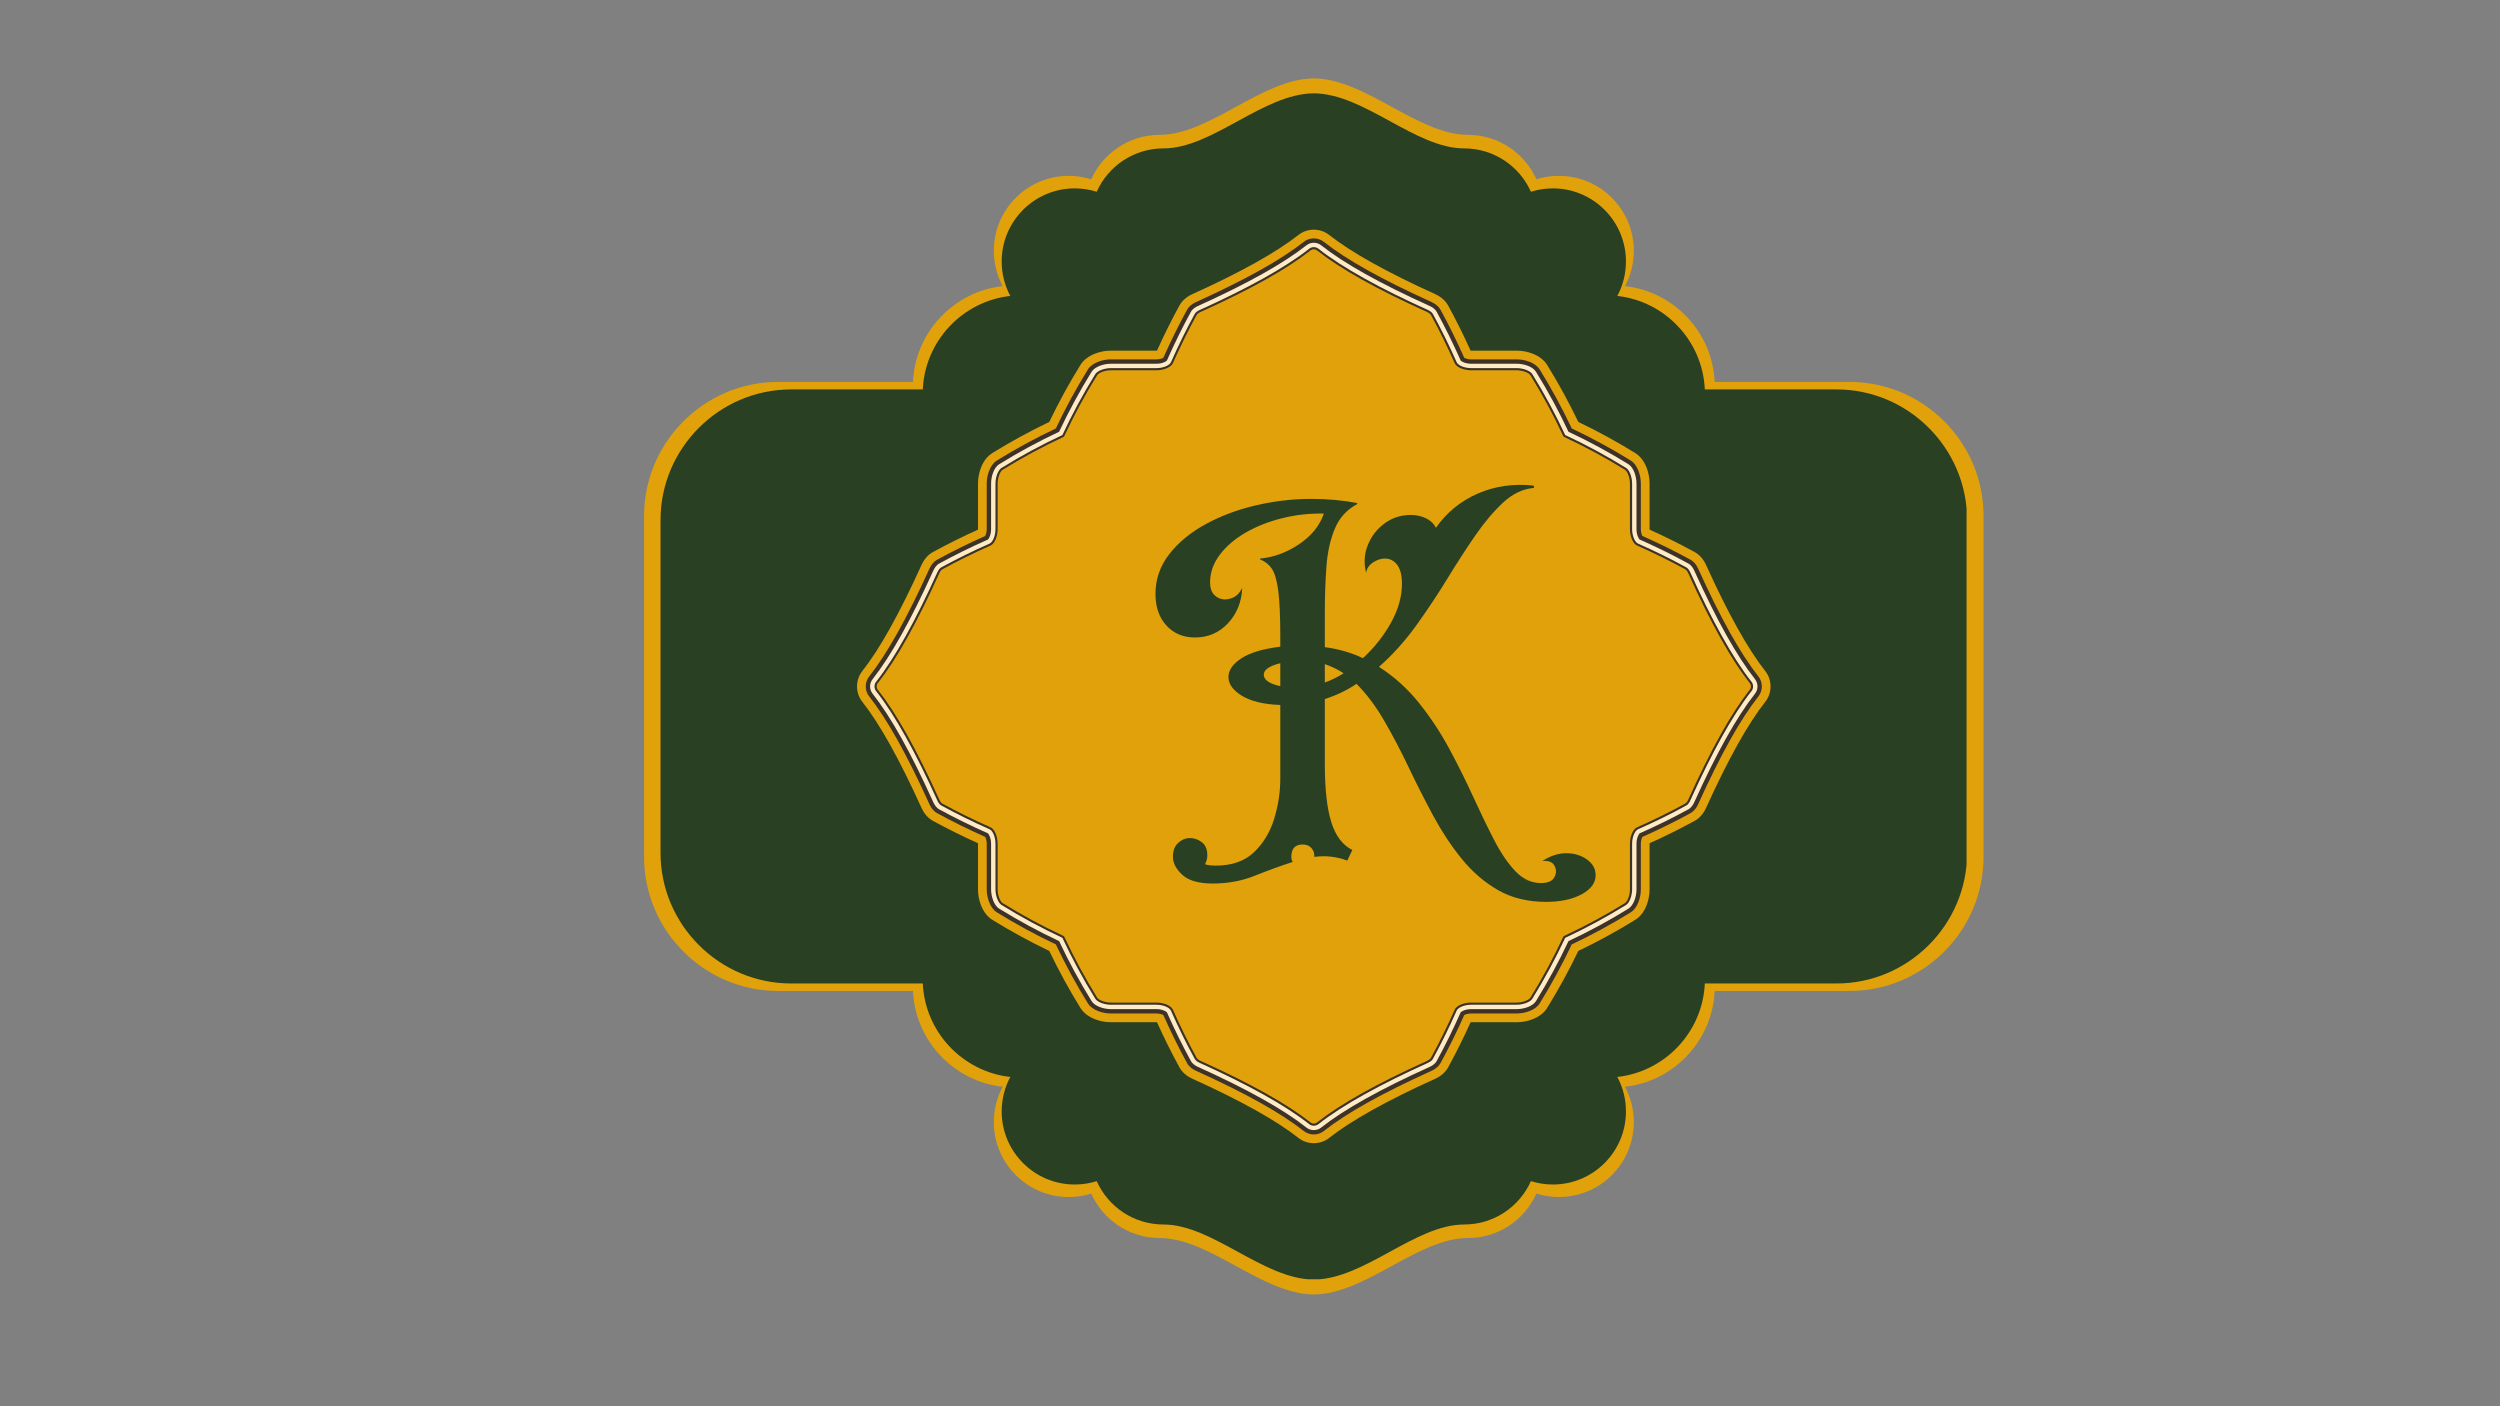 <svg xmlns="http://www.w3.org/2000/svg" xmlns:xlink="http://www.w3.org/1999/xlink" width="1920" zoomAndPan="magnify" viewBox="0 0 1440 810" height="1080" preserveAspectRatio="xMidYMid meet" version="1.0"><rect x="0" y="0" width="1440" height="810" fill="#808080" stroke="none"/><defs><g/><clipPath id="86d8fa8881"><path d="M 371 45.164 L 1143 45.164 L 1143 746 L 371 746 Z M 371 45.164 " clip-rule="nonzero"/></clipPath><clipPath id="f291205ac7"><path d="M 380.43 53.766 L 1132.742 53.766 L 1132.742 736.855 L 380.43 736.855 Z M 380.43 53.766 " clip-rule="nonzero"/></clipPath><clipPath id="88dc7cd420"><path d="M 493 132.285 L 1020 132.285 L 1020 658.719 L 493 658.719 Z M 493 132.285 " clip-rule="nonzero"/></clipPath></defs><g clip-path="url(#86d8fa8881)"><path fill="#e1a10b" d="M 935.984 164.801 C 964.137 167.914 986.395 191.348 987.645 220 L 1065.398 220 C 1107.816 220 1142.523 254.703 1142.523 297.121 L 1142.523 493.66 C 1142.523 536.078 1107.816 570.785 1065.398 570.785 L 987.645 570.785 C 986.395 599.434 964.137 622.871 935.984 625.977 C 939.234 632.039 941.078 638.969 941.078 646.328 C 941.078 670.164 921.754 689.488 897.918 689.488 C 893.402 689.488 889.047 688.793 884.961 687.508 C 878.23 702.594 863.109 713.105 845.527 713.105 C 816.629 713.105 786.656 745.426 756.762 745.621 C 726.867 745.426 696.895 713.105 667.996 713.105 C 650.418 713.105 635.293 702.594 628.562 687.508 C 624.473 688.793 620.121 689.488 615.605 689.488 C 591.77 689.488 572.445 670.164 572.445 646.328 C 572.445 638.969 574.289 632.039 577.539 625.977 C 549.387 622.871 527.129 599.434 525.879 570.785 L 448.125 570.785 C 405.707 570.785 371.004 536.078 371.004 493.66 L 371.004 297.121 C 371.004 254.703 405.707 220 448.125 220 L 525.879 220 C 527.129 191.348 549.387 167.914 577.539 164.801 C 574.289 158.742 572.445 151.812 572.445 144.453 C 572.445 120.617 591.77 101.293 615.605 101.293 C 620.121 101.293 624.473 101.984 628.562 103.273 C 635.293 88.191 650.418 77.676 667.996 77.676 C 696.895 77.676 726.867 45.355 756.762 45.16 C 786.656 45.355 816.629 77.676 845.527 77.676 C 863.109 77.676 878.23 88.191 884.961 103.273 C 889.051 101.984 893.402 101.293 897.918 101.293 C 921.754 101.293 941.078 120.617 941.078 144.453 C 941.078 151.812 939.234 158.742 935.984 164.801 " fill-opacity="1" fill-rule="evenodd"/></g><g clip-path="url(#f291205ac7)"><path fill="#294122" d="M 931.582 170.465 C 959.043 173.504 980.754 196.359 981.973 224.309 L 1057.82 224.309 C 1099.195 224.309 1133.051 258.16 1133.051 299.539 L 1133.051 491.254 C 1133.051 532.629 1099.195 566.484 1057.82 566.484 L 981.973 566.484 C 980.754 594.43 959.043 617.293 931.582 620.324 C 934.75 626.238 936.547 632.996 936.547 640.176 C 936.547 663.426 917.699 682.277 894.449 682.277 C 890.043 682.277 885.797 681.598 881.809 680.344 C 875.246 695.059 860.496 705.312 843.344 705.312 C 815.156 705.312 785.918 736.84 756.758 737.031 C 727.598 736.84 698.359 705.312 670.172 705.312 C 653.023 705.312 638.27 695.059 631.707 680.344 C 627.715 681.598 623.473 682.277 619.066 682.277 C 595.816 682.277 576.969 663.426 576.969 640.176 C 576.969 632.996 578.766 626.238 581.934 620.324 C 554.473 617.293 532.762 594.43 531.543 566.484 L 455.695 566.484 C 414.32 566.484 380.465 532.629 380.465 491.254 L 380.465 299.539 C 380.465 258.16 414.32 224.309 455.695 224.309 L 531.543 224.309 C 532.762 196.359 554.473 173.504 581.934 170.465 C 578.766 164.555 576.969 157.797 576.969 150.617 C 576.969 127.367 595.816 108.516 619.066 108.516 C 623.473 108.516 627.715 109.191 631.707 110.449 C 638.27 95.734 653.023 85.48 670.172 85.48 C 698.359 85.48 727.598 53.949 756.758 53.762 C 785.918 53.949 815.156 85.48 843.344 85.48 C 860.496 85.48 875.246 95.734 881.809 110.449 C 885.801 109.191 890.043 108.516 894.449 108.516 C 917.699 108.516 936.547 127.367 936.547 150.617 C 936.547 157.797 934.75 164.555 931.582 170.465 " fill-opacity="1" fill-rule="evenodd"/></g><g clip-path="url(#88dc7cd420)"><path fill="#e1a10b" d="M 756.746 658.488 C 753.535 658.488 750.398 657.41 747.918 655.457 C 735.191 645.418 714.637 633.949 686.816 621.355 C 683.457 619.832 680.879 617.566 679.355 614.797 C 679.352 614.789 679.348 614.781 679.344 614.773 C 674.785 606.441 670.449 597.719 666.434 588.812 C 666.344 588.805 666.25 588.801 666.156 588.801 L 639.895 588.801 C 636.82 588.801 633.688 588.223 630.828 587.129 C 627.047 585.68 624.125 583.43 622.371 580.629 C 622.363 580.613 622.352 580.602 622.344 580.59 C 615.828 570.066 609.801 559.035 604.391 547.75 C 593.105 542.34 582.07 536.309 571.543 529.789 C 571.527 529.781 571.512 529.773 571.496 529.762 C 568.695 528.008 566.449 525.082 565.004 521.297 C 563.906 518.438 563.328 515.309 563.328 512.246 C 563.328 503.492 563.328 494.734 563.328 485.98 C 563.328 485.887 563.328 485.793 563.32 485.707 C 554.414 481.691 545.691 477.355 537.355 472.797 C 534.566 471.266 532.289 468.68 530.77 465.312 C 518.184 437.496 506.711 416.941 496.68 404.227 C 496.676 404.223 496.672 404.219 496.668 404.211 C 492.652 399.102 492.652 391.68 496.668 386.566 C 496.672 386.562 496.676 386.559 496.68 386.551 C 506.711 373.836 518.184 353.281 530.773 325.461 C 530.777 325.453 530.781 325.449 530.781 325.445 C 532.312 322.078 534.586 319.5 537.363 317.98 C 545.695 313.426 554.414 309.09 563.32 305.074 C 563.328 304.988 563.328 304.898 563.328 304.809 C 563.328 296.043 563.328 287.289 563.328 278.535 C 563.328 275.477 563.906 272.344 565 269.48 C 566.449 265.691 568.703 262.762 571.508 261.008 C 571.52 261 571.531 260.996 571.543 260.988 C 582.07 254.473 593.102 248.441 604.387 243.031 C 609.797 231.746 615.828 220.715 622.344 210.188 C 622.355 210.172 622.363 210.156 622.371 210.145 C 624.125 207.34 627.055 205.098 630.836 203.648 C 633.699 202.551 636.828 201.973 639.891 201.973 L 666.156 201.973 C 666.25 201.973 666.34 201.969 666.43 201.965 C 670.445 193.059 674.781 184.336 679.34 176 C 680.871 173.207 683.457 170.934 686.824 169.414 C 714.637 156.824 735.191 145.355 747.906 135.324 C 747.91 135.316 747.918 135.312 747.922 135.309 C 750.402 133.359 753.535 132.289 756.742 132.289 C 759.953 132.289 763.086 133.359 765.562 135.309 C 765.57 135.312 765.578 135.316 765.582 135.324 C 778.297 145.352 798.852 156.824 826.672 169.418 C 826.68 169.422 826.684 169.422 826.691 169.426 C 830.055 170.957 832.633 173.23 834.148 176.004 C 838.703 184.332 843.039 193.055 847.059 201.965 C 847.145 201.969 847.23 201.973 847.32 201.973 L 873.598 201.973 C 876.668 201.973 879.801 202.551 882.66 203.648 C 886.441 205.098 889.371 207.348 891.125 210.152 C 891.129 210.164 891.137 210.176 891.145 210.188 C 897.66 220.711 903.691 231.746 909.102 243.031 C 920.387 248.441 931.418 254.473 941.941 260.984 C 941.953 260.992 941.961 261 941.973 261.008 C 944.781 262.762 947.035 265.691 948.484 269.48 C 949.574 272.336 950.152 275.461 950.156 278.523 L 950.156 304.797 C 950.156 304.891 950.156 304.98 950.164 305.074 C 959.062 309.082 967.781 313.418 976.125 317.984 C 978.906 319.504 981.18 322.086 982.707 325.453 C 995.305 353.281 1006.773 373.836 1016.805 386.551 C 1020.84 391.664 1020.844 399.098 1016.812 404.223 C 1006.773 416.941 995.305 437.496 982.711 465.32 C 981.188 468.676 978.922 471.254 976.152 472.781 C 976.145 472.785 976.137 472.789 976.125 472.797 C 967.797 477.352 959.074 481.688 950.164 485.703 C 950.16 485.793 950.156 485.887 950.156 485.98 L 950.156 512.242 C 950.156 515.305 949.578 518.438 948.484 521.301 C 947.035 525.086 944.785 528.012 941.98 529.766 C 941.969 529.773 941.957 529.781 941.941 529.789 C 931.418 536.309 920.387 542.34 909.102 547.746 C 903.688 559.035 897.656 570.066 891.145 580.59 C 891.137 580.602 891.129 580.609 891.125 580.621 C 889.371 583.43 886.438 585.684 882.648 587.133 C 879.793 588.223 876.668 588.801 873.605 588.805 L 847.332 588.805 C 847.238 588.805 847.145 588.805 847.059 588.812 C 843.043 597.715 838.707 606.438 834.145 614.773 C 832.625 617.559 830.039 619.832 826.68 621.355 C 798.848 633.953 778.293 645.422 765.578 655.453 C 763.094 657.414 759.957 658.492 756.742 658.492 Z M 756.746 658.488 " fill-opacity="1" fill-rule="nonzero"/></g><path fill="#3d3227" d="M 756.746 653.457 C 754.66 653.457 752.629 652.766 751.027 651.504 C 737.805 641.074 717.48 629.711 688.891 616.77 C 687.246 616.023 685.023 614.656 683.762 612.371 C 678.906 603.492 674.312 594.18 670.094 584.672 C 669.488 584.309 667.969 583.766 666.156 583.766 L 639.895 583.766 C 635.254 583.766 629.133 581.949 626.633 577.953 C 626.629 577.949 626.625 577.941 626.621 577.934 C 619.895 567.066 613.688 555.648 608.164 543.969 C 596.484 538.445 585.062 532.238 574.191 525.508 C 574.184 525.504 574.176 525.5 574.168 525.492 C 570.18 522.992 568.359 516.871 568.359 512.238 C 568.359 503.484 568.359 494.727 568.359 485.973 C 568.359 484.16 567.82 482.641 567.453 482.039 C 557.945 477.82 548.637 473.223 539.773 468.375 C 537.949 467.375 536.422 465.598 535.355 463.238 C 522.418 434.648 511.059 414.324 500.629 401.105 C 498.023 397.785 498.023 392.98 500.621 389.668 C 511.059 376.441 522.418 356.117 535.359 327.527 C 536.438 325.152 537.965 323.379 539.777 322.391 C 548.637 317.543 557.949 312.945 567.457 308.727 C 567.824 308.125 568.363 306.605 568.359 304.797 C 568.359 296.039 568.359 287.285 568.359 278.527 C 568.359 273.895 570.176 267.766 574.176 265.27 C 574.18 265.266 574.184 265.262 574.191 265.258 C 585.062 258.527 596.48 252.32 608.16 246.797 C 613.688 235.117 619.891 223.699 626.621 212.828 C 626.625 212.82 626.633 212.812 626.637 212.805 C 629.137 208.816 635.258 206.996 639.891 206.996 L 666.156 206.996 C 667.969 206.996 669.488 206.457 670.09 206.09 C 674.309 196.586 678.902 187.273 683.754 178.406 C 684.754 176.586 686.527 175.059 688.891 173.992 C 717.477 161.051 737.801 149.691 751.023 139.266 C 752.629 138 754.656 137.309 756.746 137.309 C 758.832 137.309 760.859 138 762.461 139.258 C 775.688 149.691 796.012 161.051 824.602 173.992 C 826.977 175.07 828.75 176.598 829.738 178.41 C 834.586 187.27 839.18 196.578 843.402 206.094 C 844.004 206.461 845.52 206.996 847.324 206.996 L 873.602 206.996 C 878.242 206.996 884.363 208.816 886.859 212.812 C 886.863 212.816 886.867 212.82 886.871 212.828 C 893.602 223.699 899.805 235.117 905.332 246.801 C 917.012 252.324 928.43 258.527 939.297 265.258 C 939.305 265.262 939.309 265.266 939.316 265.27 C 943.305 267.762 945.125 273.887 945.129 278.523 L 945.129 304.793 C 945.129 306.609 945.668 308.125 946.035 308.73 C 955.531 312.941 964.844 317.539 973.719 322.391 C 975.531 323.383 977.059 325.16 978.133 327.523 C 991.074 356.121 1002.438 376.445 1012.863 389.66 C 1015.477 392.973 1015.477 397.785 1012.867 401.105 C 1002.434 414.328 991.074 434.652 978.133 463.242 C 977.387 464.887 976.02 467.109 973.734 468.367 C 973.727 468.371 973.723 468.375 973.719 468.375 C 964.859 473.223 955.551 477.816 946.035 482.039 C 945.672 482.645 945.133 484.164 945.129 485.977 L 945.129 512.238 C 945.133 516.871 943.316 522.996 939.32 525.5 C 939.312 525.504 939.305 525.508 939.301 525.512 C 928.43 532.238 917.012 538.445 905.332 543.969 C 899.805 555.652 893.602 567.07 886.871 577.938 C 886.871 577.945 886.867 577.949 886.863 577.953 C 884.371 581.945 878.242 583.766 873.605 583.77 L 847.336 583.77 C 845.523 583.77 844.008 584.309 843.402 584.676 C 839.184 594.18 834.59 603.488 829.738 612.359 C 828.746 614.176 826.969 615.699 824.609 616.773 C 796.012 629.715 775.688 641.074 762.473 651.504 C 760.871 652.766 758.84 653.461 756.75 653.461 Z M 756.746 653.457 " fill-opacity="1" fill-rule="nonzero"/><path fill="#ffecc7" d="M 756.746 650.941 C 755.219 650.941 753.742 650.441 752.582 649.527 C 739.199 638.969 718.707 627.508 689.926 614.48 C 688.629 613.895 686.891 612.84 685.965 611.156 C 681.066 602.203 676.43 592.793 672.184 583.184 C 671.875 582.605 669.457 581.254 666.156 581.254 L 639.891 581.254 C 635.797 581.254 630.668 579.664 628.766 576.625 C 621.926 565.574 615.633 553.961 610.055 542.082 C 598.176 536.504 586.559 530.211 575.516 523.375 C 572.465 521.465 570.875 516.332 570.875 512.242 C 570.875 503.488 570.875 494.73 570.875 485.977 C 570.871 482.676 569.523 480.258 568.945 479.953 C 559.336 475.703 549.926 471.066 540.98 466.172 C 539.289 465.246 538.234 463.504 537.648 462.207 C 524.625 433.43 513.16 412.934 502.605 399.551 C 500.707 397.137 500.707 393.637 502.602 391.227 C 513.16 377.84 524.625 357.348 537.648 328.566 C 538.242 327.262 539.301 325.516 540.98 324.602 C 549.93 319.707 559.34 315.07 568.945 310.824 C 569.527 310.516 570.879 308.098 570.875 304.801 C 570.875 296.043 570.875 287.289 570.875 278.531 C 570.871 274.441 572.465 269.309 575.508 267.406 C 586.559 260.562 598.172 254.273 610.051 248.691 C 615.633 236.812 621.926 225.199 628.762 214.156 C 630.672 211.105 635.805 209.516 639.895 209.516 L 666.16 209.516 C 669.461 209.512 671.879 208.16 672.184 207.586 C 676.43 197.98 681.066 188.57 685.961 179.617 C 686.891 177.926 688.629 176.875 689.93 176.289 C 718.707 163.262 739.199 151.801 752.582 141.242 C 753.742 140.332 755.223 139.832 756.746 139.832 C 758.273 139.832 759.754 140.332 760.91 141.242 C 774.293 151.801 794.789 163.262 823.57 176.289 C 824.875 176.883 826.617 177.941 827.535 179.621 C 832.426 188.566 837.062 197.973 841.312 207.586 C 841.621 208.164 844.035 209.516 847.328 209.516 L 873.602 209.516 C 877.699 209.516 882.832 211.105 884.73 214.148 C 891.57 225.195 897.863 236.812 903.445 248.691 C 915.324 254.273 926.938 260.562 937.977 267.398 C 941.023 269.301 942.617 274.438 942.617 278.531 L 942.617 304.797 C 942.617 308.098 943.969 310.516 944.543 310.82 C 954.145 315.066 963.555 319.699 972.512 324.602 C 974.199 325.523 975.254 327.266 975.844 328.566 C 988.871 357.348 1000.332 377.84 1010.891 391.223 C 1012.793 393.633 1012.793 397.133 1010.891 399.551 C 1000.332 412.93 988.867 433.426 975.84 462.207 C 975.254 463.504 974.199 465.242 972.52 466.168 C 963.566 471.062 954.16 475.699 944.543 479.949 C 943.965 480.258 942.617 482.676 942.617 485.977 L 942.617 512.242 C 942.617 516.328 941.027 521.465 937.984 523.367 C 926.934 530.211 915.32 536.5 903.441 542.082 C 897.859 553.961 891.57 565.574 884.734 576.613 C 882.832 579.66 877.699 581.25 873.605 581.254 L 847.336 581.254 C 844.039 581.254 841.617 582.605 841.312 583.18 C 837.066 592.789 832.43 602.195 827.535 611.152 C 826.609 612.836 824.867 613.891 823.57 614.48 C 794.789 627.508 774.293 638.973 760.914 649.527 C 759.754 650.441 758.277 650.941 756.746 650.941 Z M 756.746 650.941 " fill-opacity="1" fill-rule="nonzero"/><path fill="#3d3227" d="M 539.941 461.172 C 540.539 462.496 541.348 463.508 542.188 463.965 C 551.172 468.883 560.445 473.445 569.965 477.648 C 571.852 478.477 573.387 482.188 573.391 485.977 C 573.391 494.73 573.391 503.484 573.391 512.242 C 573.391 516 574.934 520.039 576.84 521.234 C 588.234 528.289 599.961 534.602 611.945 540.191 C 617.535 552.172 623.848 563.898 630.898 575.293 C 632.094 577.203 636.133 578.742 639.895 578.738 L 666.16 578.738 C 669.941 578.738 673.66 580.281 674.484 582.168 C 678.691 591.684 683.254 600.957 688.168 609.945 C 688.633 610.785 689.645 611.59 690.965 612.191 C 718.309 624.566 739.992 636.391 754.141 647.555 C 755.625 648.719 757.875 648.719 759.355 647.555 C 773.504 636.391 795.188 624.566 822.531 612.191 C 823.859 611.59 824.867 610.785 825.328 609.945 C 830.242 600.957 834.805 591.684 839.012 582.168 C 839.836 580.281 843.555 578.738 847.34 578.738 L 873.605 578.738 C 877.363 578.738 881.402 577.203 882.598 575.293 C 889.652 563.898 895.965 552.172 901.555 540.191 C 913.535 534.602 925.262 528.289 936.656 521.234 C 938.566 520.039 940.105 516 940.102 512.242 L 940.102 485.977 C 940.102 482.191 941.645 478.473 943.531 477.648 C 953.047 473.441 962.32 468.883 971.309 463.965 C 972.148 463.504 972.953 462.492 973.555 461.172 C 985.93 433.824 997.754 412.145 1008.918 397.996 C 1010.082 396.512 1010.082 394.258 1008.918 392.777 C 997.754 378.629 985.93 356.949 973.555 329.602 C 972.953 328.277 972.148 327.266 971.309 326.809 C 962.32 321.891 953.047 317.328 943.531 313.125 C 941.645 312.301 940.102 308.582 940.102 304.797 L 940.102 278.531 C 940.102 274.773 938.566 270.734 936.656 269.539 C 925.262 262.484 913.535 256.176 901.555 250.586 C 895.965 238.602 889.652 226.875 882.598 215.48 C 881.402 213.566 877.363 212.027 873.605 212.031 C 864.848 212.031 856.094 212.031 847.34 212.031 C 843.555 212.035 839.836 210.492 839.012 208.602 C 834.805 199.086 830.246 189.812 825.328 180.824 C 824.867 179.984 823.855 179.184 822.531 178.582 C 795.188 166.203 773.504 154.379 759.355 143.219 C 757.875 142.055 755.625 142.055 754.141 143.219 C 739.992 154.379 718.312 166.203 690.965 178.582 C 689.641 179.18 688.629 179.984 688.168 180.824 C 683.254 189.812 678.691 199.086 674.484 208.602 C 673.66 210.492 669.945 212.027 666.16 212.031 C 657.402 212.031 648.648 212.031 639.895 212.031 C 636.133 212.031 632.094 213.57 630.898 215.48 C 623.844 226.875 617.531 238.602 611.941 250.582 C 599.961 256.172 588.234 262.484 576.84 269.539 C 574.926 270.734 573.391 274.773 573.391 278.531 C 573.391 287.289 573.391 296.043 573.391 304.797 C 573.395 308.582 571.852 312.305 569.965 313.125 C 560.449 317.328 551.176 321.891 542.188 326.809 C 541.344 327.266 540.543 328.281 539.941 329.602 C 527.562 356.949 515.742 378.629 504.578 392.777 C 503.414 394.258 503.414 396.512 504.578 397.996 C 515.742 412.145 527.562 433.824 539.941 461.172 Z M 539.941 461.172 " fill-opacity="1" fill-rule="nonzero"/><path fill="#e1a10b" d="M 756.746 647.172 C 756.062 647.172 755.414 646.957 754.918 646.562 C 741.293 635.816 720.543 624.199 691.48 611.043 C 690.422 610.562 689.594 609.926 689.27 609.336 C 684.426 600.484 679.84 591.172 675.633 581.66 C 674.449 578.949 669.867 577.484 666.156 577.484 L 639.891 577.484 C 636.27 577.484 632.809 575.977 631.965 574.625 C 625.051 563.457 618.695 551.691 613.082 539.66 C 612.957 539.391 612.742 539.176 612.477 539.051 C 600.441 533.438 588.676 527.086 577.5 520.168 C 576.152 519.324 574.648 515.859 574.648 512.242 C 574.648 503.484 574.648 494.73 574.648 485.977 C 574.641 482.266 573.176 477.684 570.465 476.5 C 560.957 472.297 551.645 467.707 542.789 462.863 C 542.203 462.543 541.562 461.715 541.086 460.652 C 527.93 431.59 516.312 410.84 505.562 397.215 C 504.758 396.191 504.758 394.582 505.566 393.555 C 516.312 379.934 527.93 359.184 541.086 330.121 C 541.57 329.055 542.207 328.227 542.789 327.91 C 551.648 323.066 560.961 318.477 570.469 314.273 C 573.184 313.09 574.648 308.508 574.645 304.793 C 574.645 296.039 574.645 287.285 574.645 278.531 C 574.641 274.914 576.148 271.449 577.504 270.602 C 588.672 263.688 600.438 257.336 612.473 251.719 C 612.738 251.598 612.953 251.379 613.078 251.113 C 618.695 239.078 625.047 227.312 631.965 216.141 C 632.809 214.793 636.273 213.285 639.891 213.285 L 653.023 213.285 C 653.023 213.285 666.152 213.285 666.152 213.285 C 669.863 213.281 674.445 211.812 675.633 209.105 C 679.836 199.602 684.422 190.285 689.27 181.426 C 689.59 180.84 690.414 180.203 691.48 179.727 C 720.539 166.57 741.293 154.953 754.914 144.203 C 755.41 143.816 756.059 143.602 756.742 143.602 C 757.426 143.602 758.078 143.816 758.574 144.203 C 772.195 154.953 792.945 166.57 822.008 179.727 C 823.074 180.211 823.902 180.848 824.219 181.426 C 829.062 190.281 833.652 199.594 837.855 209.109 C 839.035 211.82 843.613 213.285 847.324 213.285 L 860.465 213.285 C 860.465 213.285 873.598 213.285 873.598 213.285 C 877.223 213.285 880.68 214.789 881.523 216.141 C 888.441 227.312 894.793 239.078 900.41 251.113 C 900.535 251.383 900.75 251.598 901.016 251.719 C 913.047 257.332 924.812 263.688 935.984 270.602 C 937.332 271.441 938.836 274.906 938.84 278.527 L 938.84 304.793 C 938.84 308.5 940.305 313.086 943.023 314.27 C 952.516 318.469 961.828 323.055 970.699 327.906 C 971.281 328.223 971.918 329.051 972.402 330.117 C 985.555 359.18 997.176 379.93 1007.922 393.555 C 1008.73 394.578 1008.73 396.184 1007.922 397.211 C 997.176 410.836 985.555 431.586 972.402 460.648 C 971.918 461.707 971.281 462.535 970.695 462.859 C 961.848 467.699 952.531 472.289 943.016 476.496 C 940.305 477.68 938.84 482.262 938.84 485.973 L 938.84 512.238 C 938.844 515.855 937.336 519.32 935.98 520.168 C 924.812 527.082 913.047 533.434 901.016 539.047 C 900.746 539.172 900.531 539.387 900.406 539.656 C 894.793 551.691 888.438 563.457 881.523 574.625 C 880.684 575.969 877.219 577.477 873.598 577.48 L 847.336 577.48 C 843.621 577.48 839.043 578.945 837.855 581.66 C 833.656 591.16 829.066 600.477 824.223 609.336 C 823.902 609.922 823.074 610.559 822.008 611.043 C 792.949 624.195 772.195 635.812 758.574 646.562 C 758.078 646.953 757.43 647.168 756.746 647.168 Z M 756.746 647.172 " fill-opacity="1" fill-rule="nonzero"/><g fill="#294122" fill-opacity="1"><g transform="translate(661.581, 471.1)"><g><path d="M 37.016 37.812 C 28.898 37.812 23.035 36.133 19.422 32.781 C 15.816 29.438 14.016 26 14.016 22.469 C 14.016 18.945 15.023 16.258 17.047 14.406 C 19.078 12.551 21.328 11.625 23.797 11.625 C 26.266 11.625 28.555 12.414 30.672 14 C 32.785 15.594 33.844 18.148 33.844 21.672 C 33.844 23.266 33.398 24.941 32.516 26.703 C 33.578 27.055 34.633 27.273 35.688 27.359 C 36.75 27.453 37.719 27.5 38.594 27.5 C 47.938 27.5 55.297 24.941 60.672 19.828 C 66.047 14.711 69.922 8.32 72.297 0.656 C 74.68 -7.008 75.875 -14.805 75.875 -22.734 L 75.875 -65.031 C 66.352 -65.383 58.992 -67.145 53.797 -70.312 C 48.598 -73.488 46 -77.102 46 -81.156 C 46 -85.039 48.469 -88.613 53.406 -91.875 C 58.344 -95.133 65.832 -97.379 75.875 -98.609 L 75.875 -103.906 C 75.875 -115.883 75.477 -124.867 74.688 -130.859 C 73.895 -136.859 72.66 -141.086 70.984 -143.547 C 69.305 -146.016 67.062 -147.781 64.25 -148.844 L 64.25 -149.375 C 72 -150.07 79.441 -152.801 86.578 -157.562 C 93.723 -162.32 98.523 -168.227 100.984 -175.281 C 92.879 -175.457 84.906 -174.578 77.062 -172.641 C 69.219 -170.703 62.164 -167.926 55.906 -164.312 C 49.656 -160.695 44.676 -156.422 40.969 -151.484 C 37.27 -146.547 35.422 -141.258 35.422 -135.625 C 35.422 -132.445 36.258 -130.02 37.938 -128.344 C 39.613 -126.676 41.598 -125.844 43.891 -125.844 C 45.828 -125.844 47.676 -126.328 49.438 -127.297 C 51.195 -128.266 52.695 -129.984 53.938 -132.453 C 53.582 -124.348 50.848 -117.562 45.734 -112.094 C 40.617 -106.633 34.273 -103.906 26.703 -103.906 C 20.004 -103.906 14.539 -106.191 10.312 -110.766 C 6.082 -115.348 3.969 -121.43 3.969 -129.016 C 3.969 -137.473 6.609 -145.094 11.891 -151.875 C 17.18 -158.664 24.188 -164.441 32.906 -169.203 C 41.633 -173.961 51.285 -177.57 61.859 -180.031 C 72.43 -182.5 83.008 -183.734 93.594 -183.734 C 103.102 -183.734 111.914 -182.941 120.031 -181.359 L 120.297 -180.828 C 114.297 -177.66 109.973 -172.945 107.328 -166.688 C 104.691 -160.426 103.062 -153.109 102.438 -144.734 C 101.82 -136.367 101.516 -127.336 101.516 -117.641 L 101.516 -98.344 C 109.453 -97.289 116.77 -95.176 123.469 -92 C 129.988 -97.988 135.363 -104.773 139.594 -112.359 C 143.82 -119.941 145.938 -127.43 145.938 -134.828 C 145.938 -139.766 145.008 -143.422 143.156 -145.797 C 141.312 -148.18 138.977 -149.375 136.156 -149.375 C 133.863 -149.375 131.57 -148.625 129.281 -147.125 C 126.988 -145.625 125.664 -143.641 125.312 -141.172 C 123.906 -146.641 124.211 -151.926 126.234 -157.031 C 128.266 -162.145 131.484 -166.332 135.891 -169.594 C 140.297 -172.852 145.316 -174.484 150.953 -174.484 C 154.129 -174.484 157.035 -173.863 159.672 -172.625 C 162.316 -171.395 164.258 -169.547 165.5 -167.078 C 171.664 -175.891 179.68 -182.457 189.547 -186.781 C 199.422 -191.102 210.176 -192.645 221.812 -191.406 L 222.078 -190.078 C 215.734 -189.555 209.828 -186.781 204.359 -181.75 C 198.898 -176.727 193.523 -170.383 188.234 -162.719 C 182.941 -155.051 177.52 -146.676 171.969 -137.594 C 166.414 -128.52 160.469 -119.578 154.125 -110.766 C 147.781 -101.953 140.645 -94.023 132.719 -86.984 C 141.531 -81.336 149.238 -74.375 155.844 -66.094 C 162.457 -57.812 168.273 -49 173.297 -39.656 C 178.316 -30.312 182.898 -21.098 187.047 -12.016 C 191.191 -2.941 195.203 5.336 199.078 12.828 C 202.953 20.316 207.047 26.305 211.359 30.797 C 215.68 35.297 220.578 37.547 226.047 37.547 C 229.922 37.547 232.473 36.441 233.703 34.234 C 234.941 32.035 234.988 29.832 233.844 27.625 C 232.695 25.426 230.359 24.5 226.828 24.844 C 231.41 21.852 235.992 20.359 240.578 20.359 C 245.16 20.359 249.125 21.547 252.469 23.922 C 255.82 26.305 257.5 29.348 257.5 33.047 C 257.5 37.453 254.812 41.109 249.438 44.016 C 244.062 46.922 237.234 48.375 228.953 48.375 C 218.379 48.375 209.172 46.125 201.328 41.625 C 193.484 37.133 186.52 31.145 180.438 23.656 C 174.352 16.164 168.844 7.844 163.906 -1.312 C 158.977 -10.477 154.266 -19.773 149.766 -29.203 C 145.273 -38.641 140.602 -47.539 135.75 -55.906 C 130.906 -64.281 125.578 -71.379 119.766 -77.203 C 114.297 -73.492 108.211 -70.582 101.516 -68.469 L 101.516 -31.203 C 101.516 -16.742 102.75 -5.551 105.219 2.375 C 107.688 10.312 111.738 15.688 117.375 18.5 L 114.469 24.594 C 108.301 22.301 101.957 21.594 95.438 22.469 C 95.613 20.531 95.082 18.852 93.844 17.438 C 92.613 16.031 90.941 15.328 88.828 15.328 C 84.422 15.328 82.219 17.707 82.219 22.469 C 82.219 23.531 82.484 24.5 83.016 25.375 C 75.961 27.664 68.691 30.312 61.203 33.312 C 53.711 36.312 45.648 37.812 37.016 37.812 Z M 66.359 -82.484 C 66.359 -79.484 69.531 -77.281 75.875 -75.875 L 75.875 -89.094 C 69.531 -87.508 66.359 -85.305 66.359 -82.484 Z M 101.516 -77.984 C 105.047 -79.223 108.66 -80.988 112.359 -83.281 C 109.18 -85.395 105.566 -87.156 101.516 -88.562 Z M 101.516 -77.984 "/></g></g></g></svg>